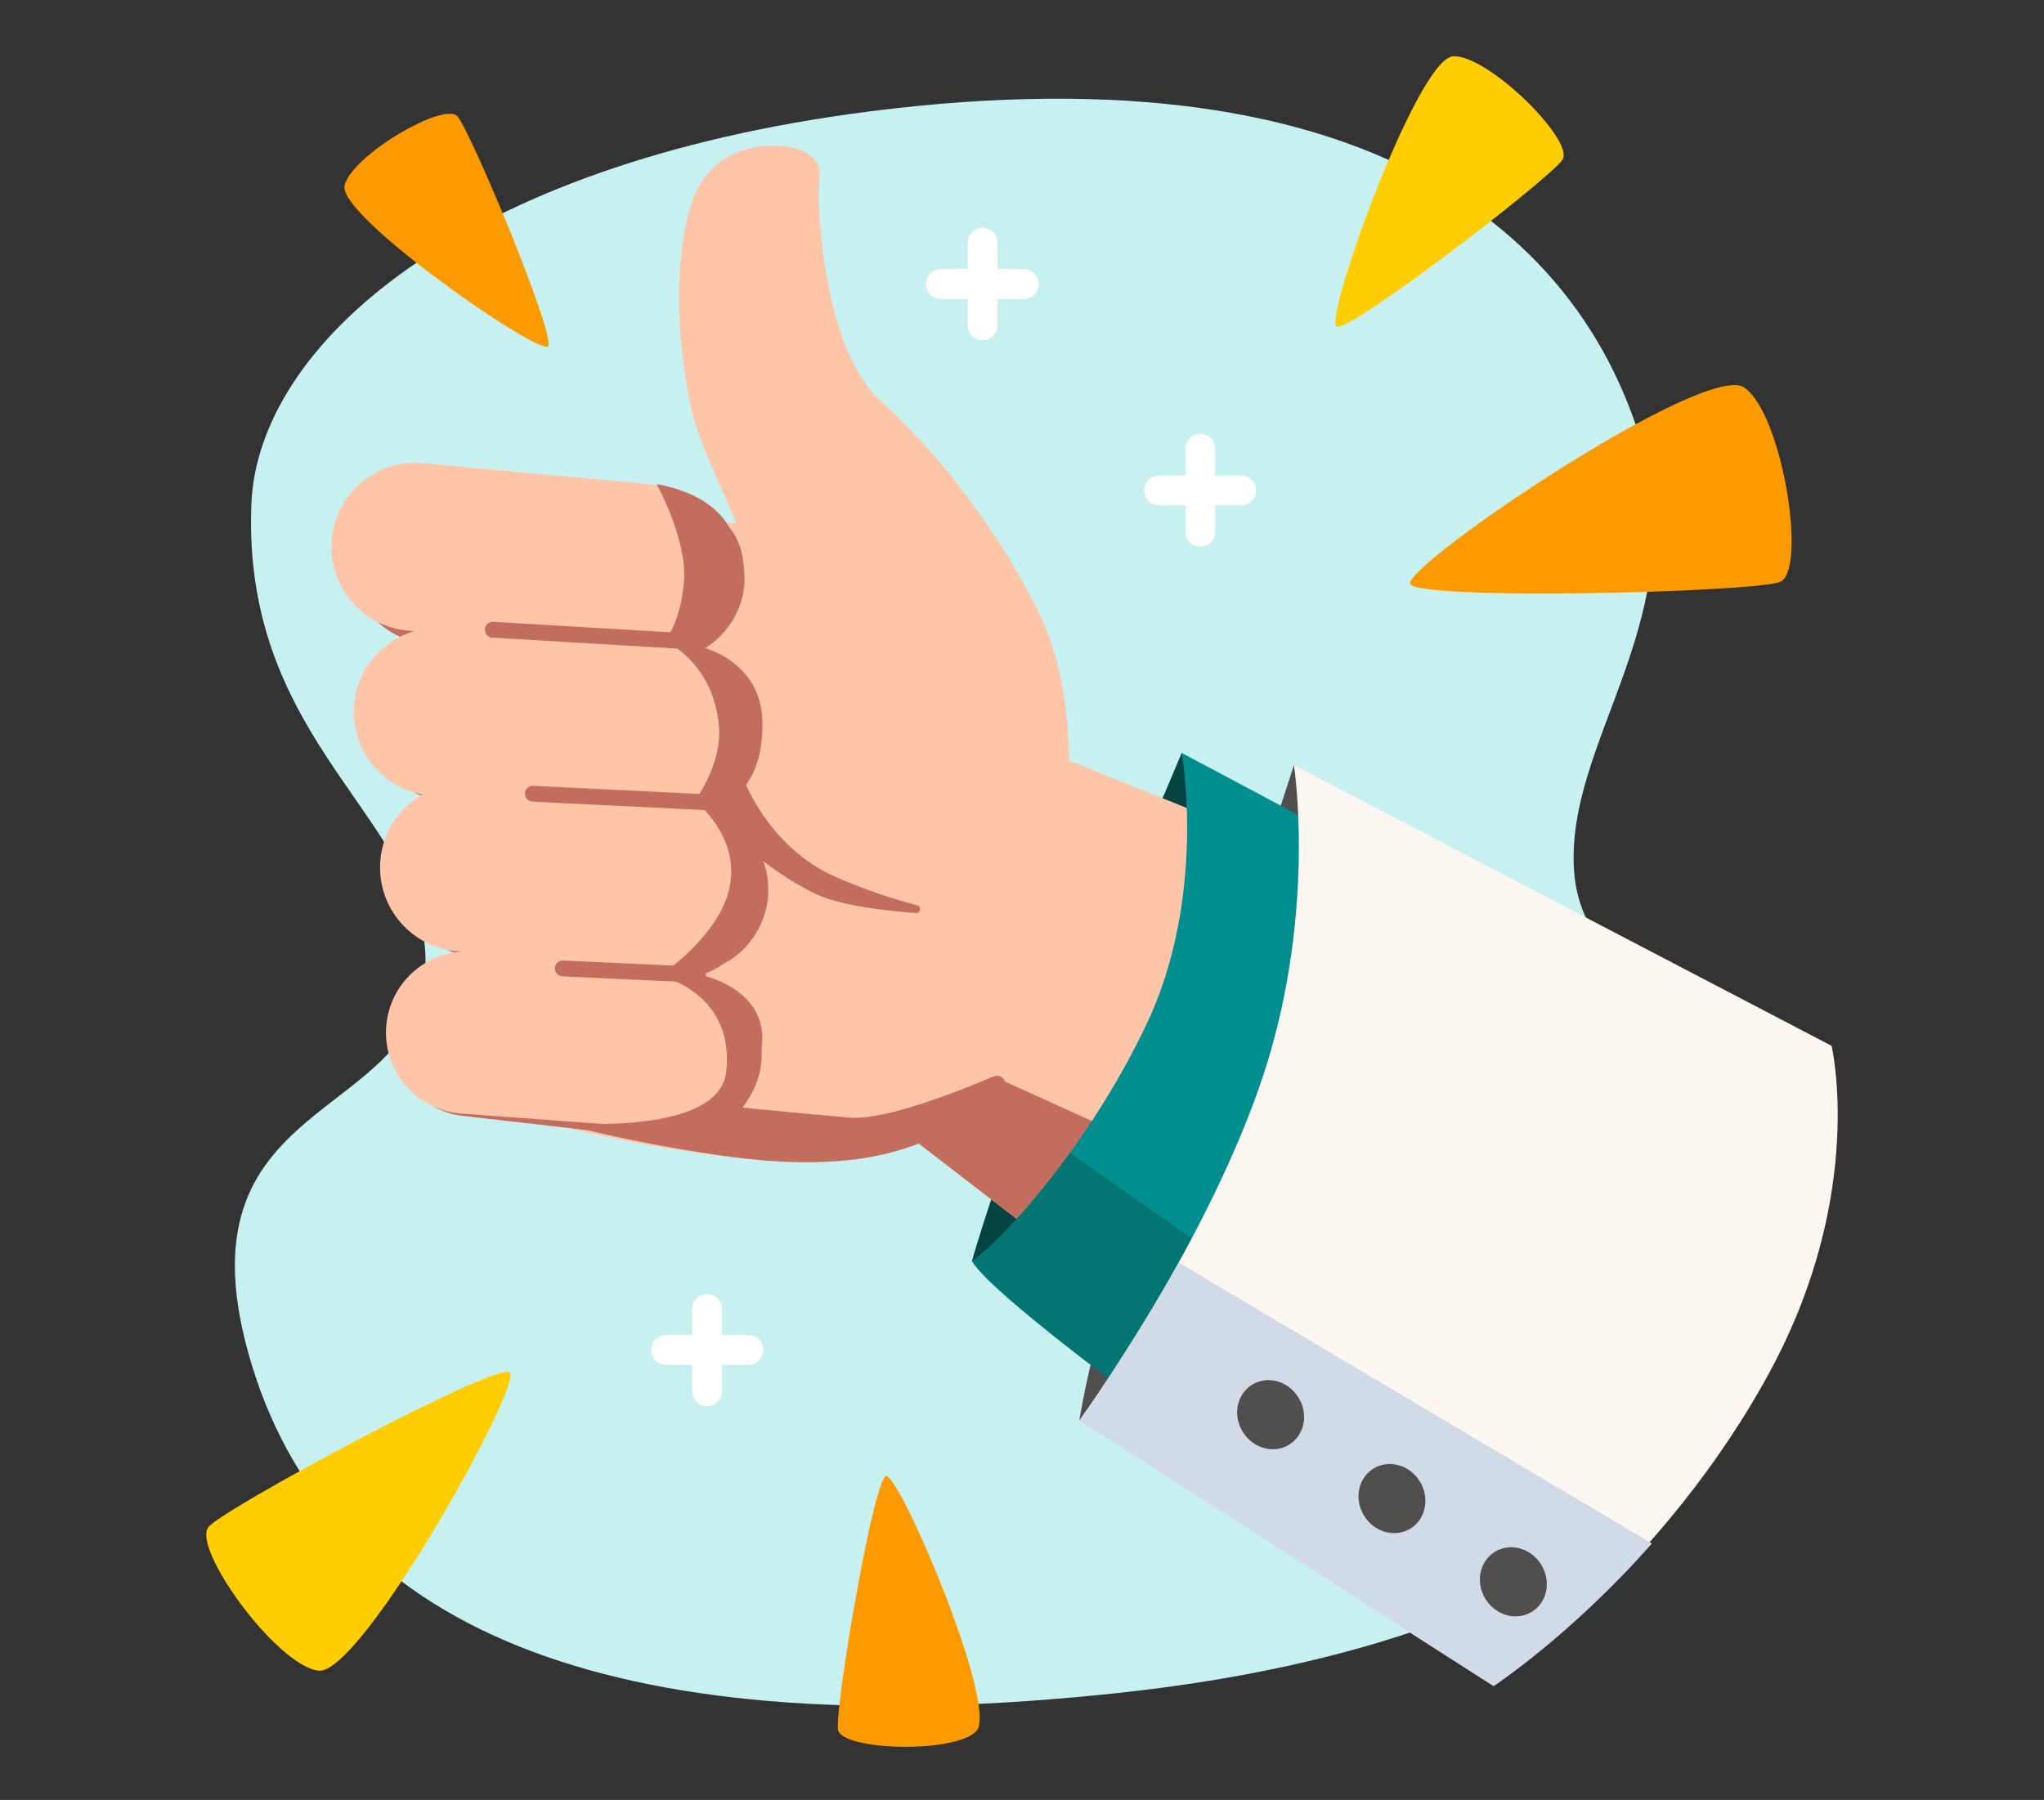 <svg width="260" height="229" viewBox="0 0 260 229" xmlns="http://www.w3.org/2000/svg">
    <rect x="0" y="0" width="260" height="229" fill="#333333" stroke="none"/>
    <g fill="none" fill-rule="evenodd">
        <path d="M54.119 122.991c-.633 20.228-32.745 15.848-22.071 50.726 10.674 34.878 47.836 48.365 110.224 41.67 62.389-6.697 86.526-34.63 85.12-59.85-1.408-25.22-25.81-27.546-27.15-44.511-1.339-16.965 15.73-32.493 8.118-56.079-7.697-23.852-32.643-49.055-97.656-40.785-52.613 6.692-77.935 30.01-78.729 49.968-1.232 30.961 22.727 40.245 22.144 58.861" fill="#C6F1F0"/>
        <path d="M137.285 180.739s2.368-15.418 10.667-36.307c8.3-20.89 16.64-47.095 16.64-47.095s13.402 17.04 10.647 42.377c-2.755 25.338-37.954 41.025-37.954 41.025" fill="#514F4E"/>
        <path d="M150.317 95.793s-10.915 26.024-16.795 38.187c-5.88 12.162-9.886 26.448-9.886 26.448s21.385-6.21 31.57-27.147c10.186-20.938-4.889-37.488-4.889-37.488" fill="#044442"/>
        <path d="m112.254 87.2 47.595 19.178s13.99 20.59-.554 35.981c-14.543 15.392-25.567 16.105-25.567 16.105L113.8 143.14l-1.546-55.94z" fill="#FFC5A9"/>
        <path d="m113.467 131.101 39.027 17.673c-11.043 9.184-18.767 9.69-18.767 9.69L113.8 143.14l-.333-12.039z" fill="#C36D5F"/>
        <path d="M55.995 138.092s11.963 5.885 34.778 8.845c21.69 2.814 32.94-2.476 38.563-13.753 5.623-11.277 5.048-42.119.965-54.011-4.083-11.893-69.38-17.165-72.82-13.091-1.673 1.983.652 20.3.685 37.346.036 17.972-2.171 34.664-2.171 34.664" fill="#FFC5A9"/>
        <path d="m56.348 136.6 12.92 1.76s24.41 2.572 38.697 3.826c4.642.408 14.125-3.419 18.43-5.235 1.145-.484 2.062 1.057 1.095 1.84-6.599 5.34-14.21 11.447-36.323 8.146-22.754-3.397-34.779-8.845-34.779-8.845l-.04-1.492" fill="#C36D5F"/>
        <path d="M46.772 90.456a10.687 10.687 0 0 1 5.94-8.809c-4.939-1.232-8.43-5.86-8.067-11.107.407-5.895 5.815-10.343 11.708-9.91l29.483 2.214c7.208 2.781 8.863 5.428 8.87 11.327a10.686 10.686 0 0 1-5.941 8.808c4.955 1.237 8.451 5.889 8.064 11.156a10.69 10.69 0 0 1-6.242 8.953c4.443 1.562 7.475 5.949 7.113 10.871-.399 5.422-4.774 9.598-10.061 9.89 5.528.577 9.635 5.446 9.224 11.028-.418 5.69-5.692 10.56-11.382 10.141l-27.063-3.106c-.9-.113-2.948-.774-3.592-1.412-1.98-1.962-2.068-3.975-3.171-8.945.383-5.208 4.563-9.226 9.63-9.55l-.245-.018c-5.865-.43-10.564-5.596-10.136-11.462a10.682 10.682 0 0 1 5.597-8.635c-5.814-.51-10.158-5.595-9.729-11.434" fill="#C36D5F"/>
        <path d="M131.696 77.032c-5.706-11.135-13.152-20.1-19.864-26.239-6.712-6.139-8.128-23.737-7.574-28.487.554-4.75-11.46-5.854-15.364 1.414-3.903 7.268-2.766 24.587.315 32.406 3.081 7.819 4.353 9.169 5.196 13.359.843 4.19 3.509 27.419 4.915 35.519 1.405 8.1 33.815 10.579 33.815 10.579s7.24-21.615-1.44-38.551" fill="#FFC5A9"/>
        <path d="M93.997 97.578s2.898 9.922 12.466 14.062a71.647 71.647 0 0 0 10.199 3.538c.592.156.448 1.034-.163.986-4.326-.336-9.656-1.01-12.56-2.356-7.952-3.685-14.876-11.683-14.876-11.683l4.934-4.547z" fill="#C36D5F"/>
        <path d="M42.198 68.59c.546-5.882 5.757-10.206 11.637-9.66l28.681 2.665c5.881.546 10.205 5.756 9.659 11.637v.001c-.546 5.88-5.757 10.205-11.637 9.658l-28.681-2.664c-5.88-.546-10.205-5.757-9.659-11.637" fill="#FFC5A9"/>
        <path d="M45.028 89.78c.433-5.89 5.559-10.314 11.448-9.881l28.728 2.11c5.89.433 10.314 5.56 9.881 11.45-.433 5.89-5.558 10.313-11.448 9.88l-28.727-2.11c-5.891-.433-10.315-5.559-9.882-11.45" fill="#FFC5A9"/>
        <path d="M48.373 109.582c.433-5.89 5.558-10.313 11.448-9.88l25.467 1.871c5.89.433 10.314 5.558 9.881 11.448-.433 5.89-5.558 10.313-11.448 9.88l-25.467-1.87c-5.89-.433-10.314-5.559-9.881-11.449" fill="#FFC5A9"/>
        <path d="M49.124 130.617c.418-5.69 5.37-9.963 11.059-9.545l24.603 1.808c5.69.417 9.964 5.37 9.546 11.06-.418 5.69-5.37 9.963-11.06 9.545l-24.603-1.808c-5.69-.418-9.964-5.37-9.545-11.06" fill="#FFC5A9"/>
        <path d="M150.317 95.793s3.29 18.307-4.545 34.672c-7.835 16.366-19.228 28.246-22.136 29.963 2.342 4.045 21.965 18.364 21.965 18.364s16.901-13.832 24.397-36c7.497-22.168 6.883-29.033 4.636-34.037-4.548-2.45-24.317-12.962-24.317-12.962" fill="#008F8E"/>
        <path d="M160.722 164c-7.322 8.373-15.121 14.792-15.121 14.792s-19.623-14.32-21.965-18.364c1.818-1.074 6.957-6.124 12.468-13.76L160.722 164z" fill="#037572"/>
        <path d="M164.591 97.337s3.085 19.69-4.446 41.084c-7.531 21.394-22.86 42.318-22.86 42.318l52.709 33.772s21.807-15.07 35.334-40.37c12.047-22.533 7.651-41.085 7.651-41.085l-68.388-35.72z" fill="#FCF6F1"/>
        <path d="M210.13 196.374c-10.351 11.727-20.136 18.137-20.136 18.137l-52.71-33.772s6.05-8.393 12.664-20.091l60.181 35.726z" fill="#D0DBE7"/>
        <path d="M158.092 182.19c1.31 2.1 3.955 2.818 5.907 1.601 1.951-1.217 2.47-3.907 1.16-6.01-1.31-2.101-3.955-2.818-5.906-1.601-1.952 1.217-2.472 3.907-1.161 6.01M173.524 192.862c1.31 2.102 3.955 2.819 5.907 1.602 1.951-1.217 2.47-3.908 1.16-6.01-1.31-2.101-3.955-2.818-5.906-1.601-1.952 1.217-2.472 3.907-1.161 6.009M188.968 203.453c1.31 2.102 3.955 2.82 5.907 1.602 1.952-1.217 2.471-3.907 1.16-6.009-1.31-2.102-3.955-2.819-5.906-1.602-1.952 1.217-2.472 3.908-1.16 6.01" fill="#514F4E"/>
        <path d="M169.934 41.498c.897 1.507 27.252-18.767 28.82-21.182 1.567-2.416-9.43-13.337-13.898-13.158-4.47.18-16.091 32.378-14.922 34.34M64.91 174.686c-.773-1.964-36.018 16.977-38.35 19.54-2.332 2.563 8.6 17.673 13.943 18.33 5.342.658 25.413-35.313 24.407-37.87" fill="#FFCD00"/>
        <path d="M112.785 187.795c-1.546-.454-6.641 29.671-6.189 32.278.453 2.607 14.686 3.096 17.586.184 2.9-2.913-9.384-31.87-11.397-32.462M179.362 74.179c-.216 2.297 43.497 1.212 47.036-.137 3.538-1.35.333-21.479-4.552-24.756-4.884-3.276-42.204 21.903-42.484 24.893M69.652 44.111c1.486-.421-9.772-27.44-11.471-29.322-1.699-1.882-13.487 4.988-14.35 8.829-.863 3.84 23.887 21.041 25.82 20.493" fill="#FD9A00"/>
        <path d="M119.739 34.24h3.351v-3.352a1.9 1.9 0 0 1 3.8 0v3.352h3.35a1.9 1.9 0 0 1 0 3.8h-3.35v3.35a1.9 1.9 0 1 1-3.8 0V38.04h-3.351a1.9 1.9 0 1 1 0-3.799M147.43 60.503h3.352V57.15a1.9 1.9 0 1 1 3.799 0v3.352h3.351a1.9 1.9 0 0 1 0 3.799h-3.351v3.35a1.9 1.9 0 1 1-3.8 0v-3.35h-3.35a1.9 1.9 0 1 1 0-3.8M84.693 169.847h3.352v-3.352a1.9 1.9 0 0 1 3.799 0v3.352h3.351a1.9 1.9 0 0 1 0 3.8h-3.351v3.35a1.9 1.9 0 0 1-3.8 0v-3.351h-3.35a1.9 1.9 0 0 1 0-3.799" fill="#FFF"/>
        <path d="M83.525 61.595s3.92 7.08 3.477 12.4c-.443 5.32-2.438 7.538-2.438 7.538s6.052 2.607 6.872 10.64c.52 5.09-3.072 9.7-3.072 9.7s5.612 4.268 4.504 10.697c-1.108 6.428-8.944 11.567-8.944 11.567s9.562 2.08 8.453 12.195c-1.021 9.322-25.645 6.157-25.645 6.157s18.124 2.36 23.222 1.25c5.098-1.107 6.573-5.948 6.984-10.976.579-7.091-7.792-8.727-7.792-8.727s7.106-1.68 7.58-10.897c.473-9.218-3.738-11.435-3.738-11.435s4.21-2.217 3.99-9.975c-.222-7.758-7.769-9.418-7.769-9.418s3.455-1.703 4.503-9.22c1.049-7.518-4.997-10.593-10.187-11.496" fill="#C36D5F"/>
        <path d="m88.375 82.645-.06-.001-25.706-1.521a1.009 1.009 0 0 1 .12-2.014l25.704 1.52a1.009 1.009 0 0 1-.058 2.016M91.53 103.153h-.05l-23.77-1.161a1.009 1.009 0 0 1 .098-2.015l23.77 1.16a1.01 1.01 0 0 1-.048 2.016M88.825 125.013h-.047l-17.271-.796a1.01 1.01 0 0 1 .092-2.016l17.272.796a1.01 1.01 0 0 1-.046 2.016" fill="#C36D5F"/>
    </g>
</svg>

